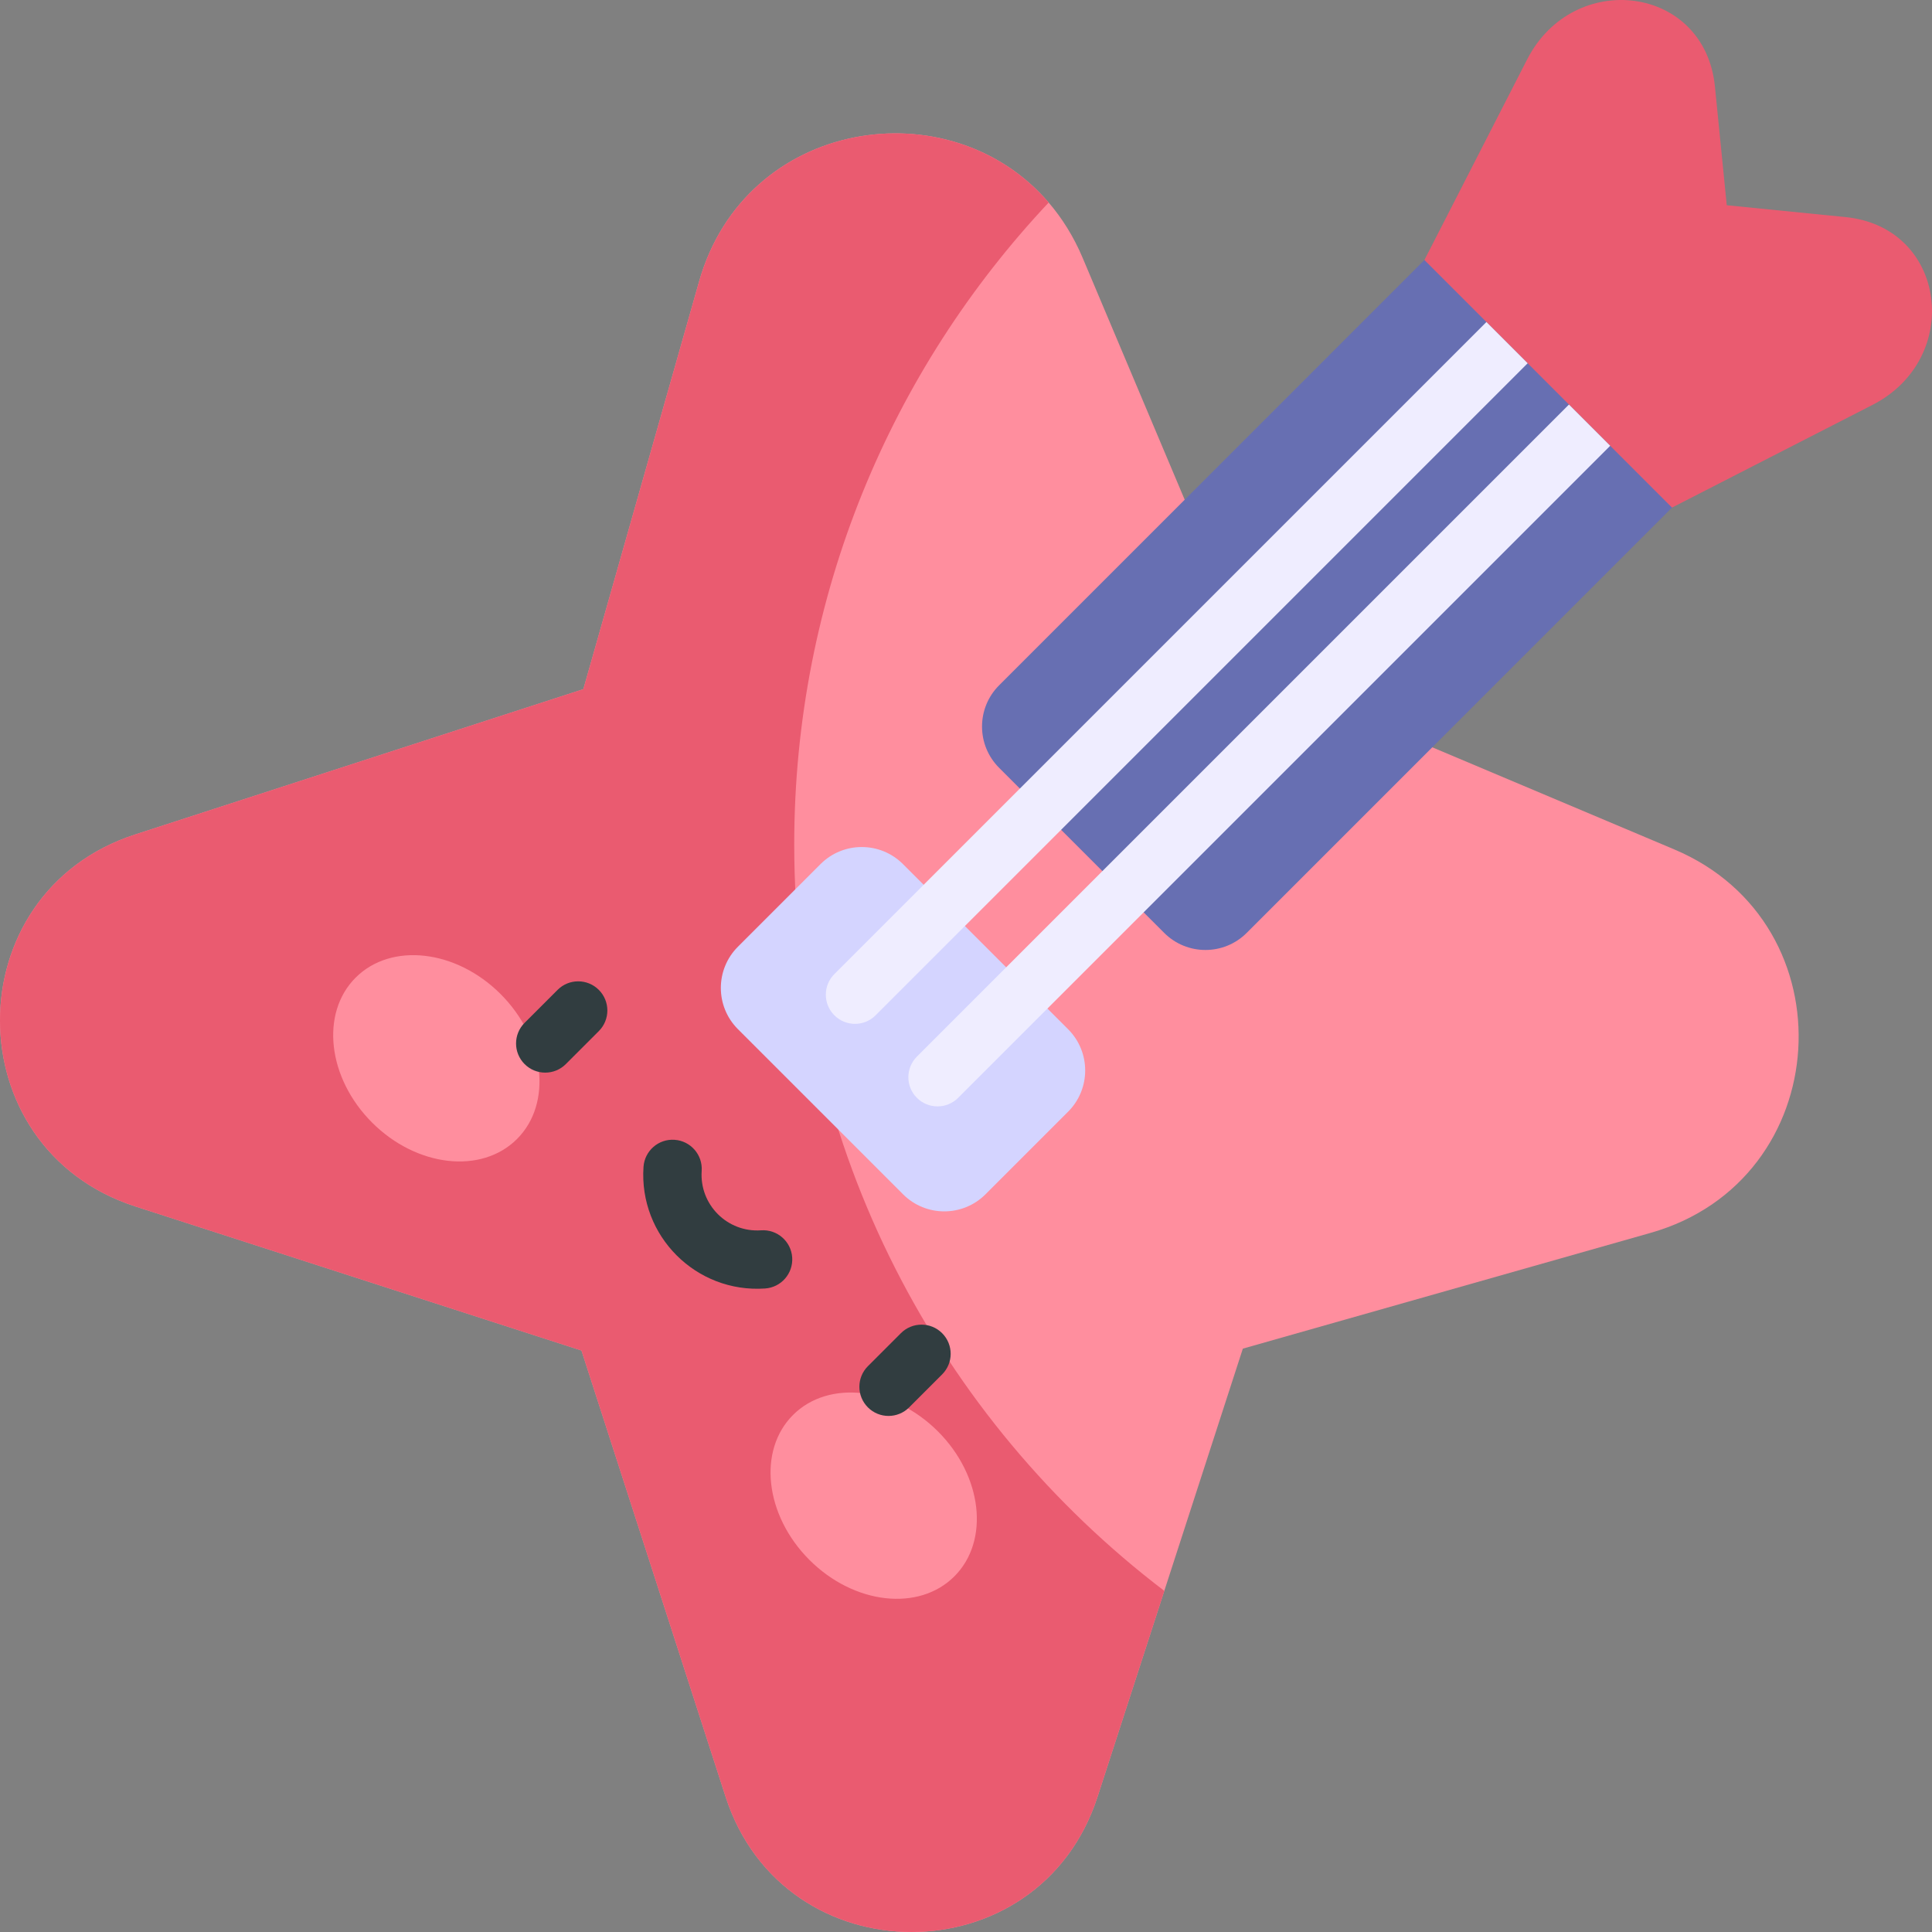 <svg id="Capa_1" enable-background="new 0 0 497 497" height="512" viewBox="0 0 497 497" width="512" xmlns="http://www.w3.org/2000/svg"><rect x="0" y="0" width="497" height="497" fill="#808080" stroke="none"/><g><g><path d="m430.67 218.494-67.701-28.564-27.949-27.949-27.949-27.949-28.565-67.702c-2.3-5.451-5.272-10.184-8.737-14.226-25.515-29.771-78.019-21.632-89.92 20.282l-29.783 104.898-115.29 37.382c-46.398 15.044-46.361 80.699.054 95.691l114.75 37.063 37.063 114.748c14.991 46.415 80.647 46.452 95.691.054l17.178-52.979 20.204-62.31 104.898-29.783c47.606-13.516 51.651-79.419 6.056-98.656z" fill="#ff8e9e"/><path d="m204.311 217.272c0-63.915 24.875-122.014 65.459-165.169-25.515-29.771-78.019-21.632-89.92 20.282l-29.783 104.898-115.29 37.382c-46.398 15.044-46.361 80.699.054 95.691l114.749 37.064 37.063 114.748c14.991 46.415 80.647 46.452 95.691.054l17.178-52.979c-57.851-44.053-95.201-113.645-95.201-191.971z" fill="#ea5b70"/></g><path d="m433.721 126.969-113.011 113.011c-5.863 5.863-15.368 5.863-21.23 0l-42.46-42.46c-5.863-5.863-5.863-15.368 0-21.23l113.011-113.012 43.056 20.634z" fill="#676fb2"/><path d="m444.204 52.796-3.045-30.528c-2.605-26.113-36.355-30.32-48.318-6.962-26.415 51.578-26.415 51.578-26.415 51.578l31.845 31.845 31.845 31.845s0 0 51.578-26.415c23.358-11.962 19.151-45.713-6.962-48.318z" fill="#ea5b70"/><path d="m253.519 307.227 21.247-21.247c5.858-5.858 5.858-15.355 0-21.213l-42.477-42.477c-5.858-5.858-15.355-5.858-21.213 0l-21.247 21.247c-5.858 5.858-5.858 15.355 0 21.213l42.477 42.477c5.857 5.858 15.355 5.858 21.213 0z" fill="#d4d4ff"/><g fill="#efedff"><path d="m403.61 104.068-167.742 167.743c-2.929 2.929-2.929 7.678 0 10.606 1.465 1.464 3.385 2.197 5.304 2.197s3.839-.732 5.304-2.197l167.742-167.742z"/><path d="m382.38 82.837-167.742 167.744c-2.929 2.929-2.929 7.678 0 10.606 1.465 1.464 3.385 2.197 5.304 2.197s3.839-.732 5.304-2.197l167.741-167.743z"/></g><g fill="#ff8e9e"><path d="m91.488 251.488c-9.129 9.129-7.237 25.823 4.227 37.287s28.157 13.356 37.287 4.227c9.129-9.129 7.237-25.823-4.227-37.287s-28.158-13.356-37.287-4.227z"/><path d="m241.285 368.225c-11.463-11.464-28.158-13.356-37.287-4.227s-7.237 25.823 4.227 37.287 28.158 13.356 37.287 4.227 7.236-25.823-4.227-37.287z"/></g><g fill="#313d40"><path d="m143.436 254.642-8.485 8.485c-2.929 2.929-2.929 7.678 0 10.606 2.93 2.929 7.677 2.929 10.607 0l8.485-8.485c2.929-2.929 2.929-7.678 0-10.606-2.93-2.929-7.678-2.929-10.607 0z"/><path d="m242.359 342.957c-2.93-2.929-7.678-2.929-10.607 0l-8.485 8.485c-2.929 2.929-2.929 7.678 0 10.606 2.93 2.929 7.677 2.929 10.607 0l8.485-8.485c2.929-2.928 2.929-7.677 0-10.606z"/><path d="m195.793 316.495c-8.67.598-15.885-6.578-15.288-15.288.283-4.132-2.837-7.712-6.969-7.996-4.134-.292-7.714 2.836-7.996 6.969-1.218 17.756 13.513 32.502 31.28 31.279 4.133-.284 7.253-3.864 6.969-7.996-.284-4.133-3.865-7.249-7.996-6.968z"/></g></g></svg>